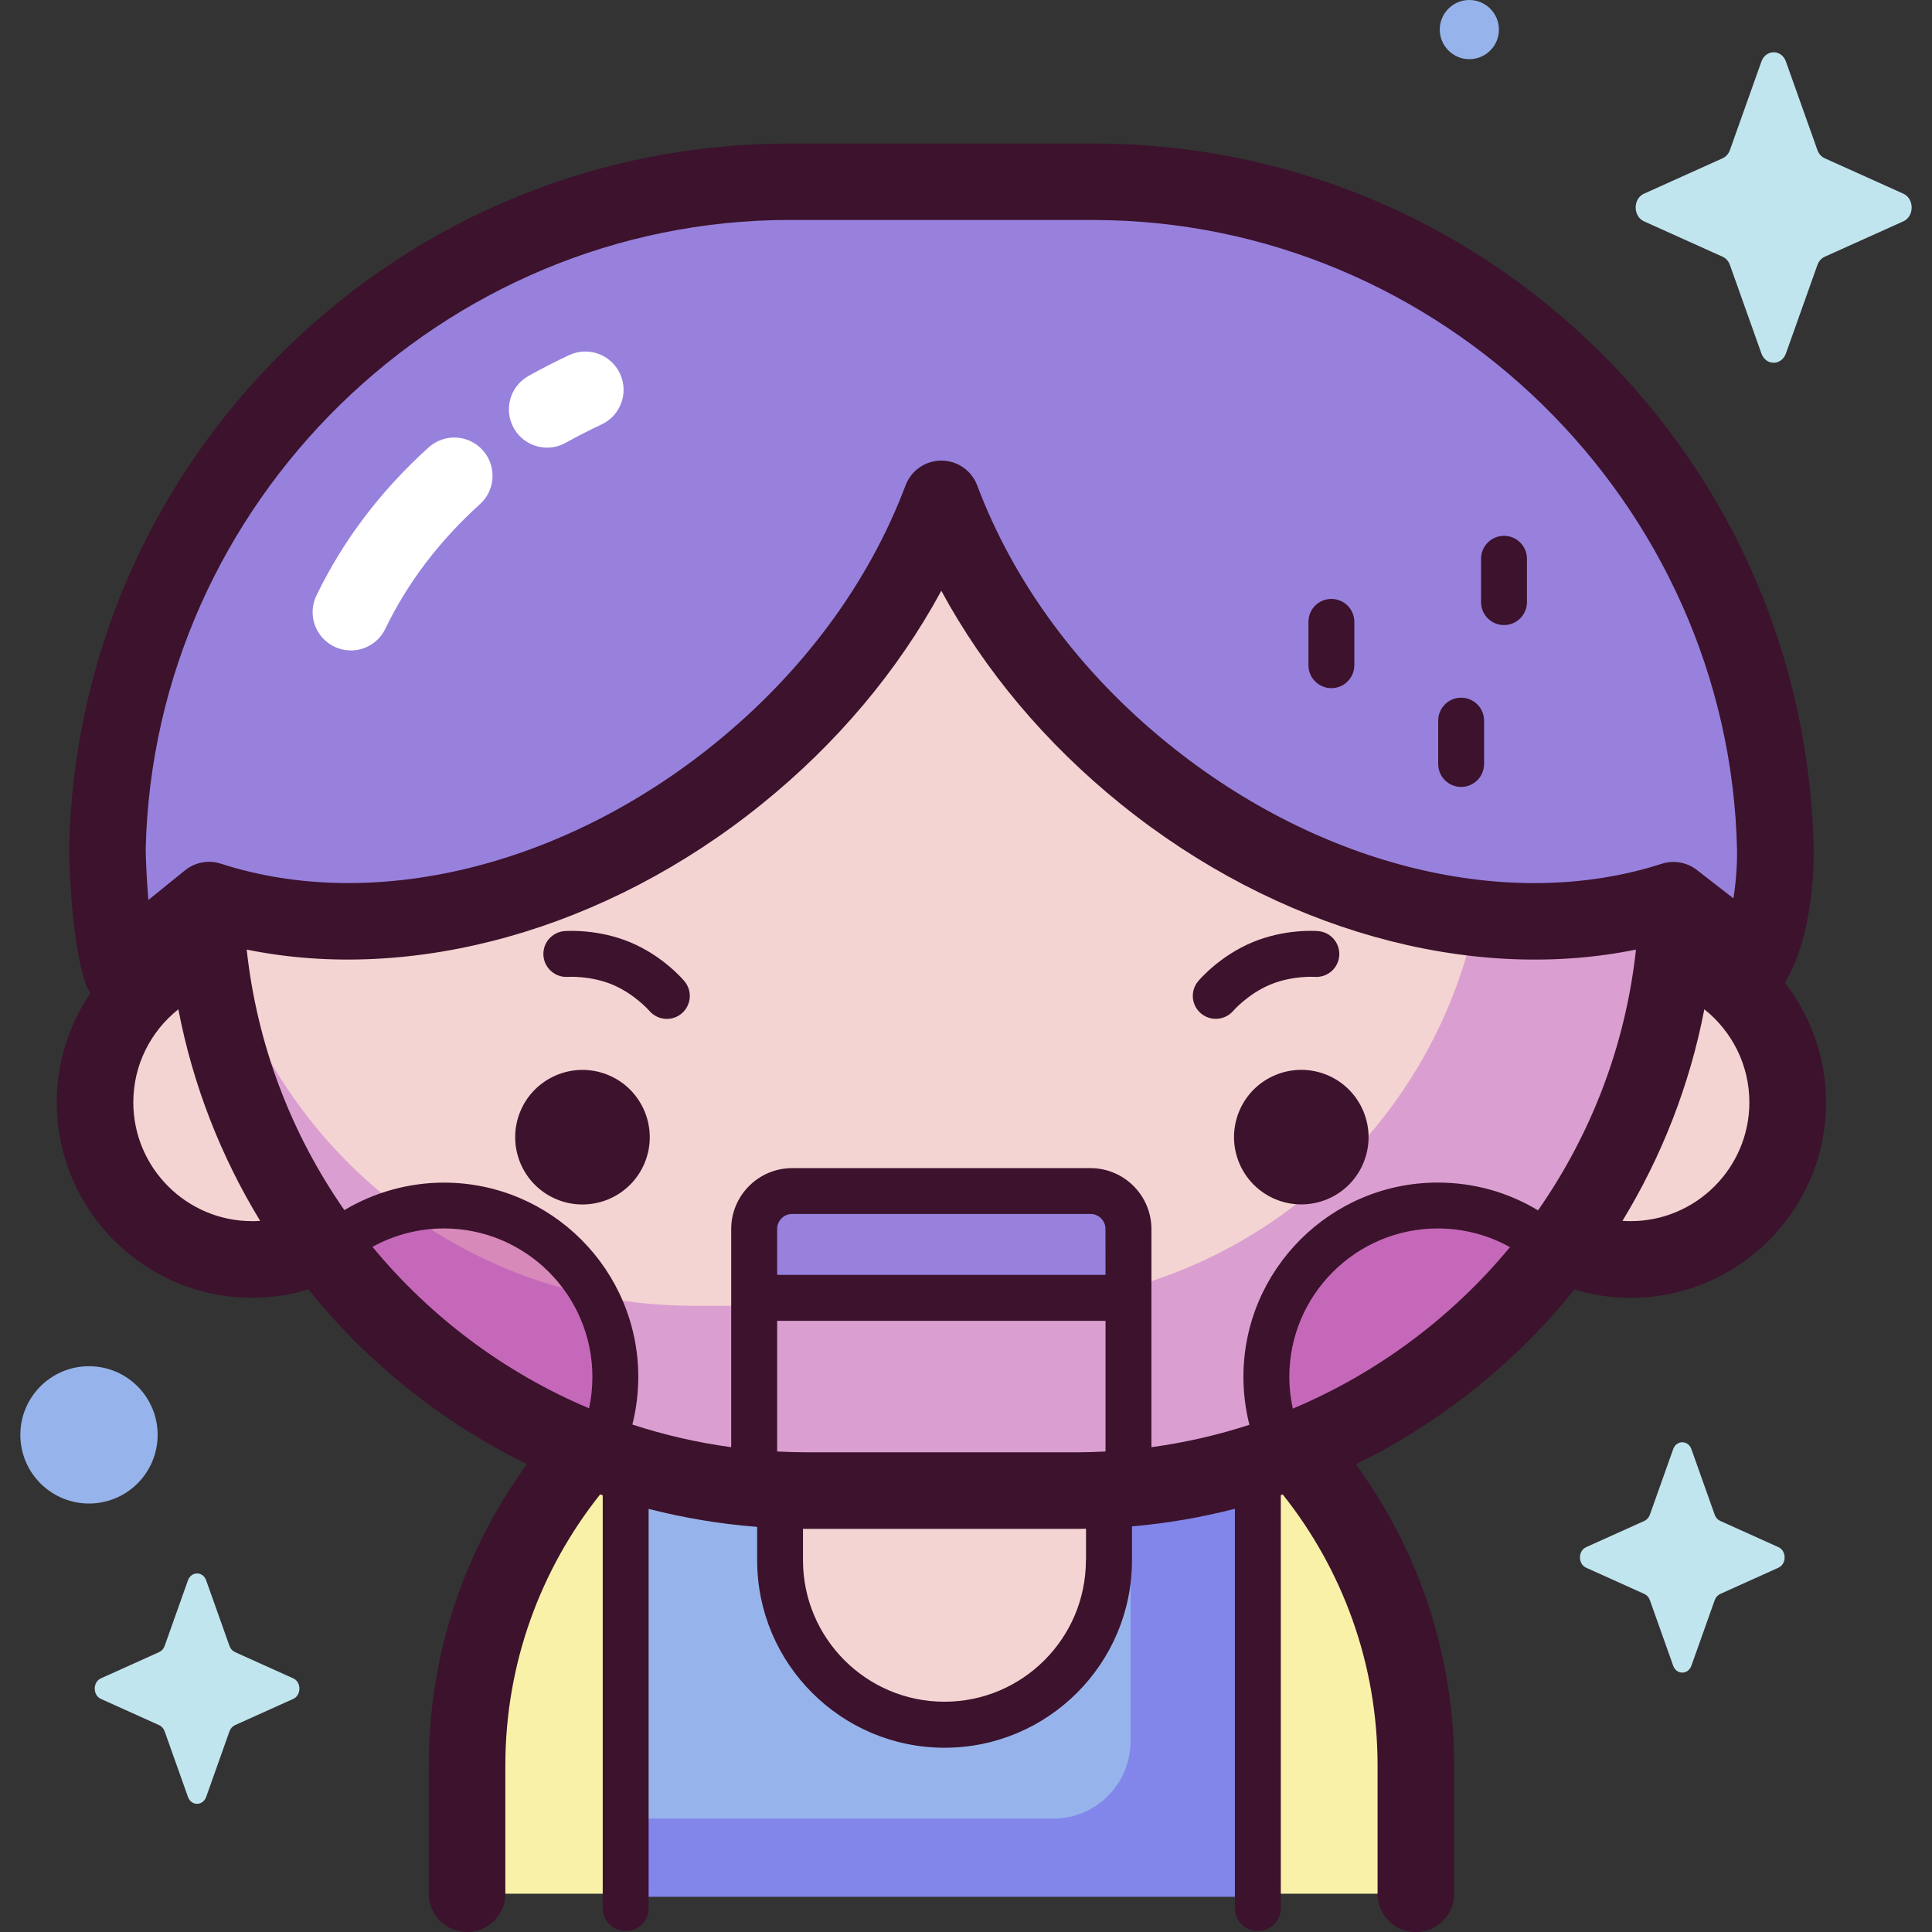 <!-- Generated by IcoMoon.io -->
<svg version="1.1" xmlns="http://www.w3.org/2000/svg" width="32" height="32" viewBox="0 0 32 32">
<rect x="0" y="0" width="32" height="32" fill="#333333" stroke="none"/>
<title>doll</title>
<path fill="#faf1a9" d="M23.449 31.366v-2.124c0-4.34-3.518-7.857-7.857-7.857s-7.857 3.518-7.857 7.857v2.124z"></path>
<path fill="#96b4eb" d="M10.328 24.349h10.541v7.018h-10.541z"></path>
<path fill="#8286ea" d="M20.184 24.586c-0.488 0.097-0.976 0.211-1.458 0.33-0 0.007-0 0.014-0 0.021v3.903c0 0.708-0.574 1.282-1.282 1.282h-7.098v1.295h10.49v-2.007c0-2.164 0.492-4.022-0.652-4.823z"></path>
<path fill="#f3d4d2" d="M27.732 15.759c0.036-0.345 0.055-0.694 0.055-1.048 0-5.511-4.467-9.978-9.978-9.978h-4.435c-5.511 0-9.978 4.467-9.978 9.978 0 0.354 0.019 0.704 0.055 1.048-1.084 0.314-1.877 1.314-1.877 2.499 0 1.437 1.165 2.602 2.602 2.602 0.409 0 0.797-0.095 1.141-0.263 1.785 2.439 4.65 4.037 7.892 4.090-0.098 0.050-0.195 0.103-0.29 0.16v0.997c0 1.504 1.22 2.724 2.724 2.724s2.724-1.219 2.724-2.724v-0.934c-0.128-0.080-0.26-0.154-0.394-0.223 3.242-0.052 6.108-1.65 7.893-4.090 0.345 0.169 0.732 0.263 1.141 0.263 1.437 0 2.602-1.165 2.602-2.602 0-1.185-0.793-2.185-1.877-2.499z"></path>
<path fill="#d789b9" d="M5.524 20.635c0.494-0.417 1.132-0.668 1.83-0.668 1.568 0 2.839 1.271 2.839 2.839 0 0.445-0.102 0.867-0.285 1.242z"></path>
<path fill="#d789b9" d="M21.319 24.16c-0.219-0.403-0.343-0.864-0.343-1.355 0-1.568 1.271-2.839 2.839-2.839 0.771 0 1.471 0.308 1.983 0.807z"></path>
<path fill="#da9fd0" d="M17.809 4.763h-1.279c4.468 0 8.089 3.622 8.089 8.089v0.687c0 4.468-3.622 8.089-8.089 8.089h-5.044c-4.275 0-7.776-3.317-8.069-7.518-0.013 0.208-0.020 0.418-0.020 0.63 0 5.511 4.467 9.978 9.978 9.978h4.435c5.511 0 9.978-4.467 9.978-9.978s-4.467-9.978-9.978-9.978z"></path>
<path fill="#c668b9" d="M5.524 20.635l4.383 3.413c0.183-0.375 0.285-0.796 0.285-1.242 0-0.486-0.122-0.943-0.337-1.343-1.17-0.239-2.247-0.731-3.174-1.416-0.433 0.105-0.828 0.309-1.158 0.587z"></path>
<path fill="#c668b9" d="M25.698 20.849c0.025-0.032 0.050-0.065 0.075-0.097-0.509-0.486-1.199-0.785-1.959-0.785-1.568 0-2.839 1.271-2.839 2.839 0 0.465 0.113 0.902 0.311 1.29 0.082-0.030 0.163-0.062 0.244-0.095z"></path>
<path fill="#9781dd" d="M18.691 21.492v-1.136c0-0.347-0.281-0.629-0.628-0.629h-4.942c-0.347 0-0.629 0.281-0.629 0.629v1.136z"></path>
<path fill="#9781dd" d="M2.013 16.081c-0.216-0.663-0.236-2.012-0.236-2.012 0.131-6.13 5.14-11.059 11.302-11.059h5.024c6.161 0 11.171 4.929 11.302 11.059 0 0 0.028 1.189-0.375 1.861l-1.312-1.020c-2.618 0.843-5.998 0.139-8.756-2.089-1.602-1.294-2.746-2.902-3.37-4.559-0.624 1.657-1.768 3.265-3.37 4.559-2.76 2.229-6.142 2.933-8.76 2.087z"></path>
<path fill="#c1e5ef" d="M29.581 1.021l0.521 1.464c0.022 0.063 0.066 0.112 0.122 0.137l1.301 0.586c0.184 0.083 0.184 0.376 0 0.458l-1.301 0.586c-0.056 0.025-0.1 0.075-0.122 0.137l-0.521 1.464c-0.074 0.207-0.334 0.207-0.407 0l-0.521-1.464c-0.022-0.063-0.066-0.112-0.122-0.137l-1.301-0.586c-0.184-0.083-0.184-0.376 0-0.458l1.301-0.586c0.056-0.025 0.1-0.075 0.122-0.137l0.521-1.464c0.074-0.207 0.334-0.207 0.407 0z"></path>
<path fill="#c1e5ef" d="M3.415 26.176l0.386 1.086c0.017 0.047 0.049 0.083 0.091 0.102l0.965 0.435c0.136 0.061 0.136 0.279 0 0.34l-0.965 0.435c-0.041 0.019-0.074 0.055-0.091 0.102l-0.386 1.086c-0.055 0.153-0.248 0.153-0.302 0l-0.386-1.086c-0.017-0.047-0.049-0.083-0.091-0.102l-0.965-0.435c-0.136-0.061-0.136-0.279 0-0.34l0.965-0.435c0.041-0.019 0.074-0.055 0.091-0.102l0.386-1.086c0.055-0.153 0.248-0.153 0.302 0z"></path>
<path fill="#96b4eb" d="M2.611 23.766c0 0.628-0.509 1.137-1.137 1.137s-1.137-0.509-1.137-1.137c0-0.628 0.509-1.137 1.137-1.137s1.137 0.509 1.137 1.137z"></path>
<path fill="#96b4eb" d="M24.827 0.49c0 0.271-0.22 0.49-0.49 0.49s-0.49-0.22-0.49-0.49c0-0.271 0.22-0.49 0.49-0.49s0.49 0.22 0.49 0.49z"></path>
<path fill="#c1e5ef" d="M28.015 24.003l0.386 1.086c0.017 0.047 0.049 0.083 0.091 0.102l0.965 0.435c0.136 0.061 0.136 0.279 0 0.34l-0.965 0.435c-0.041 0.019-0.074 0.055-0.091 0.102l-0.386 1.086c-0.055 0.153-0.247 0.153-0.302 0l-0.386-1.086c-0.017-0.047-0.049-0.083-0.091-0.102l-0.965-0.435c-0.136-0.061-0.136-0.279 0-0.34l0.965-0.435c0.041-0.019 0.074-0.055 0.091-0.102l0.386-1.086c0.055-0.153 0.247-0.153 0.302 0z"></path>
<path fill="#3c122c" d="M11.045 16.876c-0.108 0-0.215-0.046-0.29-0.134-0.001-0.001-0.246-0.281-0.61-0.433s-0.735-0.129-0.738-0.129c-0.208 0.015-0.391-0.143-0.406-0.352s0.141-0.39 0.349-0.406c0.056-0.004 0.559-0.035 1.088 0.185s0.861 0.6 0.897 0.643c0.136 0.16 0.116 0.4-0.044 0.536-0.072 0.061-0.159 0.090-0.246 0.090z"></path>
<path fill="#3c122c" d="M20.137 16.875c-0.087 0-0.175-0.030-0.247-0.091-0.159-0.136-0.179-0.374-0.043-0.534 0.036-0.043 0.368-0.422 0.897-0.643s1.032-0.19 1.088-0.185c0.209 0.016 0.366 0.199 0.35 0.408s-0.198 0.365-0.407 0.35c-0.010-0.001-0.377-0.022-0.738 0.129-0.364 0.152-0.609 0.431-0.611 0.434-0.075 0.087-0.182 0.132-0.289 0.132z"></path>
<path fill="#3c122c" d="M29.56 16.276c0.004-0.006 0.009-0.012 0.013-0.019 0.484-0.807 0.469-2.062 0.466-2.201-0.067-3.134-1.338-6.070-3.579-8.267-2.245-2.2-5.212-3.412-8.356-3.412h-5.024c-3.144 0-6.111 1.212-8.356 3.412-2.241 2.197-3.513 5.133-3.579 8.267-0 0.008-0 0.015-0 0.023 0.002 0.148 0.028 1.466 0.267 2.199 0.020 0.062 0.050 0.118 0.087 0.17-0.351 0.517-0.558 1.14-0.558 1.811 0 1.784 1.452 3.236 3.236 3.236 0.324 0 0.636-0.049 0.931-0.138 0.975 1.211 2.211 2.204 3.621 2.894-1.023 1.402-1.627 3.128-1.627 4.992v2.124c0 0.35 0.284 0.634 0.634 0.634s0.634-0.284 0.634-0.634v-2.124c0-1.696 0.588-3.257 1.57-4.491 0.014 0.005 0.028 0.009 0.043 0.014v6.839c0 0.21 0.17 0.38 0.38 0.38s0.38-0.17 0.38-0.38v-6.613c0.582 0.149 1.182 0.25 1.798 0.298v0.554c0 1.712 1.392 3.104 3.104 3.104s3.104-1.392 3.104-3.104v-0.562c0.583-0.051 1.153-0.15 1.705-0.292v6.615c0 0.21 0.17 0.38 0.38 0.38s0.38-0.17 0.38-0.38v-6.841c0.011-0.003 0.021-0.007 0.032-0.011 0.983 1.234 1.571 2.795 1.571 4.491v2.124c0 0.35 0.284 0.634 0.634 0.634s0.634-0.284 0.634-0.634v-2.124c0-1.864-0.605-3.59-1.628-4.992 1.41-0.689 2.645-1.682 3.62-2.893 0.295 0.089 0.608 0.137 0.932 0.137 1.784 0 3.236-1.452 3.236-3.236 0-0.747-0.256-1.434-0.682-1.982zM25.474 20.047c-0.496-0.3-1.066-0.46-1.66-0.46-1.775 0-3.219 1.444-3.219 3.219 0 0.268 0.034 0.535 0.099 0.793-0.522 0.17-1.065 0.295-1.623 0.371v-3.613c0-0.556-0.453-1.009-1.009-1.009h-4.942c-0.556 0-1.009 0.453-1.009 1.009v3.613c-0.563-0.076-1.11-0.203-1.637-0.375 0.064-0.256 0.098-0.519 0.098-0.788 0-1.775-1.444-3.219-3.219-3.219-0.583 0-1.153 0.16-1.649 0.455-0.872-1.251-1.445-2.724-1.618-4.315 2.754 0.562 5.948-0.323 8.533-2.411 1.246-1.006 2.256-2.209 2.972-3.532 0.716 1.322 1.726 2.526 2.972 3.532 2.585 2.088 5.78 2.974 8.534 2.411-0.173 1.594-0.749 3.069-1.623 4.32zM17.809 24.055h-4.435c-0.168 0-0.336-0.005-0.502-0.014v-2.164h5.439v2.164c-0.166 0.009-0.334 0.014-0.502 0.014zM18.311 21.116h-5.439v-0.761c0-0.137 0.111-0.248 0.248-0.248h4.942c0.137 0 0.248 0.111 0.248 0.248zM13.079 3.644h5.024c5.759 0 10.545 4.683 10.668 10.44 0.003 0.145-0.007 0.466-0.060 0.796l-0.605-0.47c-0.165-0.129-0.384-0.167-0.583-0.103-2.52 0.812-5.648 0.053-8.163-1.979-1.467-1.184-2.565-2.668-3.175-4.289-0.093-0.247-0.329-0.41-0.593-0.41s-0.5 0.163-0.593 0.41c-0.611 1.621-1.709 3.105-3.175 4.289-2.518 2.033-5.647 2.791-8.167 1.977-0.204-0.066-0.427-0.024-0.593 0.111l-0.606 0.49c-0.030-0.339-0.042-0.662-0.045-0.836 0.129-5.751 4.912-10.427 10.668-10.427zM4.176 20.226c-1.085 0-1.968-0.883-1.968-1.968 0-0.624 0.292-1.18 0.746-1.541 0.242 1.261 0.708 2.443 1.355 3.504-0.044 0.003-0.088 0.006-0.133 0.006zM6.168 20.652c0.361-0.198 0.768-0.305 1.185-0.305 1.356 0 2.459 1.103 2.459 2.459 0 0.177-0.019 0.351-0.055 0.52-1.403-0.591-2.632-1.516-3.588-2.674zM17.986 25.843c0 1.292-1.051 2.343-2.343 2.343s-2.343-1.051-2.343-2.343v-0.521c0.025 0 0.050 0.001 0.075 0.001h4.435c0.059 0 0.119-0.001 0.178-0.002v0.523zM21.413 23.331c-0.038-0.172-0.058-0.348-0.058-0.525 0-1.356 1.103-2.459 2.459-2.459 0.425 0 0.834 0.108 1.196 0.31-0.959 1.159-2.191 2.083-3.597 2.674zM27.007 20.226c-0.045 0-0.089-0.002-0.134-0.005 0.647-1.061 1.113-2.243 1.356-3.504 0.454 0.361 0.746 0.917 0.746 1.541 0 1.085-0.883 1.968-1.968 1.968z"></path>
<path fill="#fff" d="M9.063 7.414c-0.222 0-0.437-0.116-0.553-0.323-0.171-0.305-0.063-0.692 0.242-0.863 0.218-0.122 0.445-0.239 0.675-0.346 0.317-0.148 0.694-0.011 0.842 0.307s0.011 0.694-0.307 0.842c-0.201 0.094-0.4 0.196-0.59 0.302-0.098 0.055-0.205 0.081-0.31 0.081z"></path>
<path fill="#fff" d="M5.811 10.773c-0.092 0-0.186-0.020-0.275-0.063-0.315-0.152-0.447-0.531-0.295-0.846 0.44-0.912 1.065-1.737 1.859-2.454 0.26-0.234 0.661-0.214 0.895 0.046s0.214 0.661-0.046 0.895c-0.671 0.606-1.199 1.301-1.567 2.064-0.109 0.226-0.336 0.359-0.571 0.359z"></path>
<path fill="#3c122c" d="M22.052 11.398c-0.21 0-0.38-0.17-0.38-0.38v-0.718c0-0.21 0.17-0.38 0.38-0.38s0.38 0.17 0.38 0.38v0.718c-0 0.21-0.17 0.38-0.38 0.38z"></path>
<path fill="#3c122c" d="M24.201 13.034c-0.21 0-0.38-0.17-0.38-0.38v-0.718c0-0.21 0.17-0.38 0.38-0.38s0.38 0.17 0.38 0.38v0.718c-0 0.21-0.17 0.38-0.38 0.38z"></path>
<path fill="#3c122c" d="M24.911 10.353c-0.21 0-0.38-0.17-0.38-0.38v-0.718c0-0.21 0.17-0.38 0.38-0.38s0.38 0.17 0.38 0.38v0.718c-0 0.21-0.17 0.38-0.38 0.38z"></path>
<path fill="#3c122c" d="M10.072 17.805c0.569 0.234 0.84 0.886 0.606 1.455s-0.886 0.84-1.455 0.606c-0.569-0.234-0.84-0.886-0.606-1.455s0.886-0.84 1.455-0.606z"></path>
<path fill="#3c122c" d="M21.98 17.805c0.568 0.236 0.838 0.887 0.603 1.456s-0.887 0.838-1.456 0.603c-0.568-0.236-0.838-0.887-0.603-1.456s0.887-0.838 1.456-0.603z"></path>
</svg>
